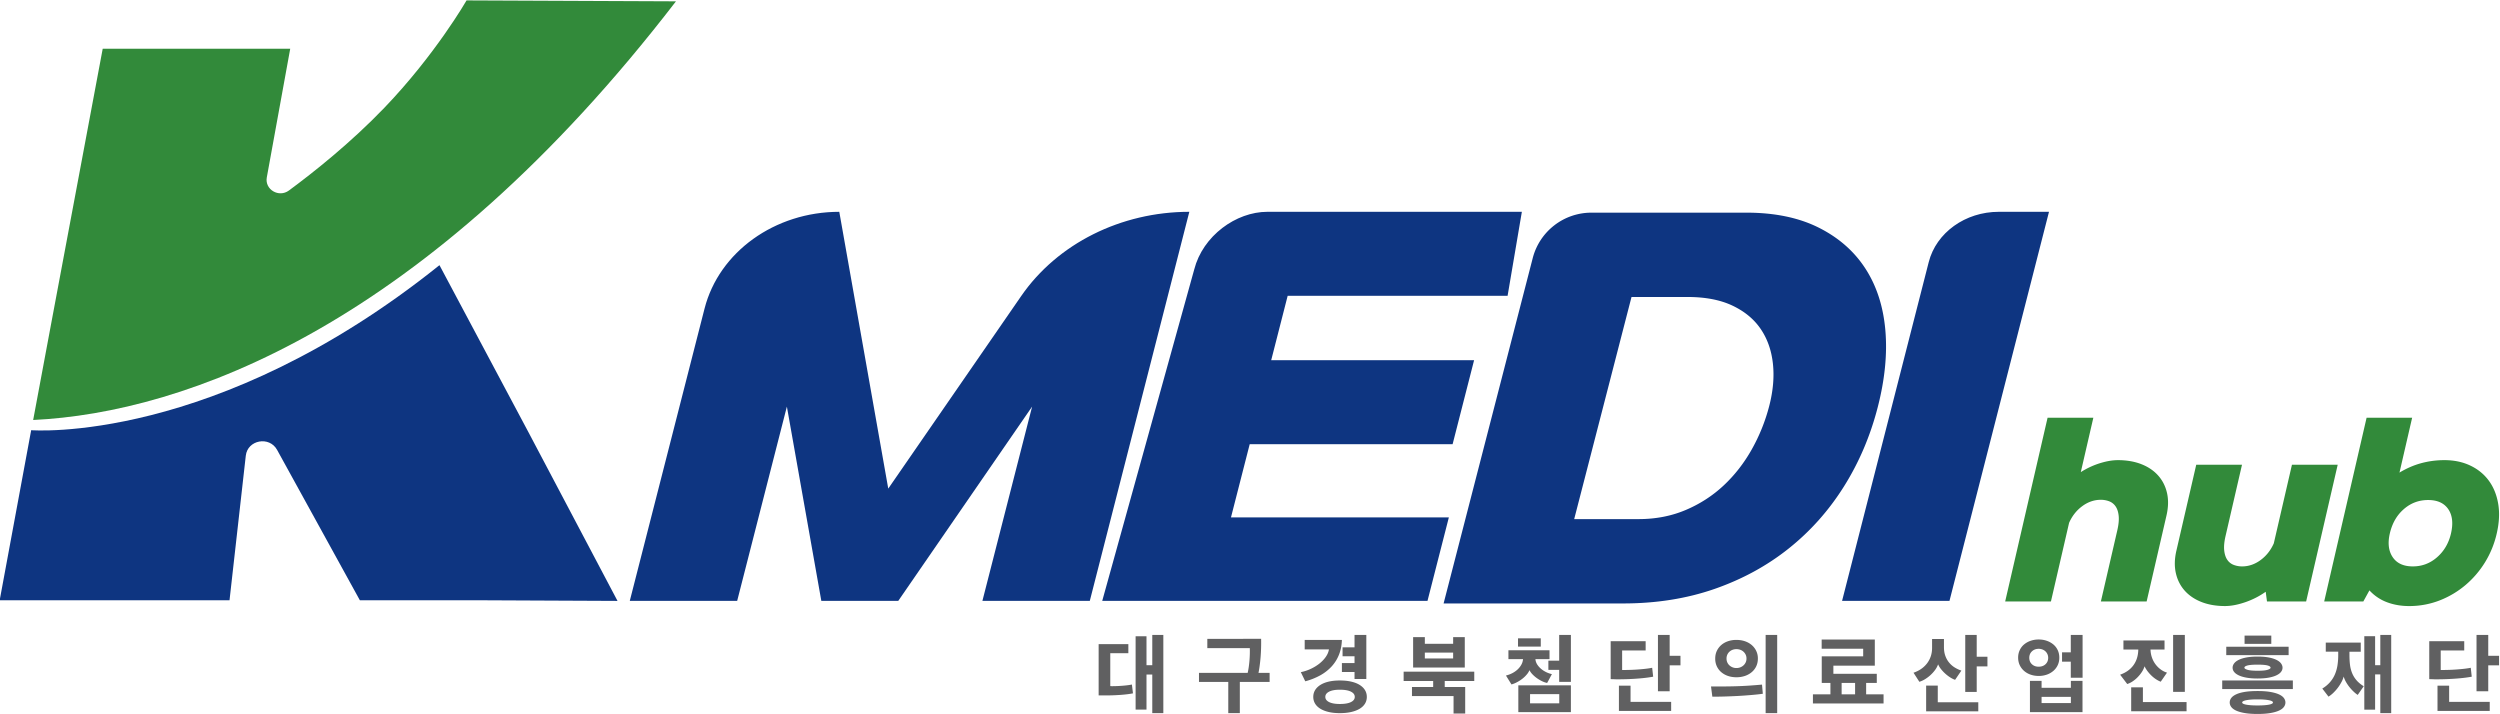 <svg xmlns="http://www.w3.org/2000/svg" width="700.546" height="200" viewBox="0 0 700.546 200"><path d="M509.522 191.433v8.111h-1.216v-7.366h-2.288v15.411h2.288v-6.085h1.216v6.362h2.324v-16.433zm-8.83 5.685q.07 0 .158-.009a2 2 0 0 1 .206-.009q.366 0 .91.017.548.018 1.146.062.6.043 1.163.112t.962.155l.227-1.853q-.506-.105-1.216-.191a29 29 0 0 0-1.465-.14q-.757-.051-1.483-.078a37 37 0 0 0-1.267-.026h-1.787v10.783h6.246v-1.906h-3.8zM532.403 207.052q.017-.954-.01-1.942a36 36 0 0 0-.103-1.926 36 36 0 0 0-.193-1.785 19 19 0 0 0-.25-1.507h2.342v-1.907h-6.263v-6.552h-2.428v6.552h-6.159v1.907h10.236q.12.519.217 1.17.095.65.155 1.352t.078 1.386 0 1.292h-8.933v1.96zM552.038 198.608v1.474h-2.653v1.874h2.653v1.437h-2.515v1.874h2.515v2.599h2.481v-9.258zm.052-3.761q0 .694-.807 1.101-.806.408-2.333.408c-.97 0-1.724-.136-2.254-.408q-.798-.407-.798-1.101 0-.692.798-1.091c.53-.266 1.284-.4 2.254-.4q1.527 0 2.333.4.807.399.806 1.09m2.534 0q0-.78-.382-1.41-.382-.633-1.11-1.075-.728-.443-1.787-.686t-2.394-.242q-1.317 0-2.351.242-1.032.242-1.751.686-.721.442-1.102 1.074a2.7 2.7 0 0 0-.38 1.412q0 .78.38 1.413.38.634 1.102 1.092.72.46 1.75.702 1.035.242 2.352.242 1.335 0 2.394-.242t1.787-.702q.728-.458 1.11-1.092.381-.632.382-1.413m-5.238 11.979q-.054-1.699-.609-3.095a8.1 8.1 0 0 0-1.551-2.486 9.5 9.5 0 0 0-2.403-1.874 14 14 0 0 0-3.139-1.248l-.936 1.925a9.2 9.2 0 0 1 2.131.71q1.025.487 1.823 1.128.797.64 1.318 1.403.52.763.641 1.543h-5.098v1.994zM572.767 204.156h-5.95v-1.231h5.95zm-8.413-3.138v6.398h2.464v-1.405h5.95v1.405h2.446v-6.398zm4.215-4.09v1.265h-6.208v1.96h14.847v-1.96h-6.209v-1.265h4.302v-5.583h-2.447v3.676h-8.742v1.907zM595.058 198.002v2.532h-2.27v1.924h2.27v5.407h2.464v-9.863zm.017-2.581h-6.14v-1.926h6.14zm-8.604 1.853h11.05v-5.634h-11.05zm-.068 9.881h4.788v-1.732h-4.788zm-2.014-2.513h8.639v-1.855h-2.966q.053-.625.39-1.144.34-.52.833-.928.496-.407 1.084-.685a5.3 5.3 0 0 1 1.163-.398 46 46 0 0 1-.504-.936q-.244-.469-.502-.919-.522.105-1.076.372-.555.27-1.067.632a6.7 6.7 0 0 0-.928.798 3.6 3.6 0 0 0-.64.885 3.4 3.4 0 0 0-.584-.927 6 6 0 0 0-.892-.858 7.3 7.3 0 0 0-1.101-.72 6 6 0 0 0-1.206-.494l-1.163 1.872q.711.173 1.346.503.63.33 1.11.78.476.45.779.997.305.547.356 1.17h-3.07zM618.285 201.487v-5.46h-2.464v11.839h2.464v-4.386h2.273v-1.993zm-10.668-9.587v5.305h2.446v-3.397h8.534V191.9zm.676 8.598q.816 0 1.683.027a39 39 0 0 1 3.279.234q.745.086 1.353.208l.208-1.872q-.538-.105-1.345-.209a33 33 0 0 0-1.795-.18 51 51 0 0 0-2.108-.123 59 59 0 0 0-2.28-.044q-.35 0-.694.018-.348.016-.71.017v7.974h7.353v-1.942h-4.944zM640.888 191.434h-2.428v16.432h2.428zm-10.65 11.474q0-.45.165-.815t.45-.623a2.13 2.13 0 0 1 1.465-.556q.434 0 .817.147.382.148.666.41.287.258.46.622.174.365.173.815.001.449-.172.815a1.99 1.99 0 0 1-1.127 1.023 2.4 2.4 0 0 1-.817.138q-.433 0-.805-.138a2 2 0 0 1-.66-.4 1.9 1.9 0 0 1-.45-.623 1.95 1.95 0 0 1-.165-.815m-2.377 0q0 .886.337 1.603.34.72.938 1.24.6.52 1.412.797a5.4 5.4 0 0 0 1.77.278q.957 0 1.778-.278a4.3 4.3 0 0 0 1.431-.796q.608-.52.955-1.241a3.6 3.6 0 0 0 .346-1.603q.001-.9-.346-1.63a3.64 3.64 0 0 0-.955-1.238 4.4 4.4 0 0 0-1.43-.79 5.5 5.5 0 0 0-1.779-.276q-.954-.001-1.77.276a4.3 4.3 0 0 0-1.412.79q-.597.51-.938 1.238a3.8 3.8 0 0 0-.337 1.63m10.009-7.402a28 28 0 0 0-1.12-.139q-.65-.069-1.37-.13a93 93 0 0 0-2.835-.199 137 137 0 0 0-2.768-.112 55 55 0 0 0-2.523-.026l-.277 2.132q1.438 0 2.722.009t2.515.044q1.683.05 3.114.155 1.432.104 2.368.191zM654.435 195.385h2.828v2.392h-2.828zm5.152 2.392v-2.392h3.662v-1.924H648.4v1.924h3.678v2.392h-1.823v5.6h8.71v1.594h-8.727v1.94h11.173v-5.494H652.7v-1.715h9.125v-1.925zM682.832 203.29h2.255v-2.028h-2.255v-5.373h-2.41v11.977h2.41zM672.2 191.812v5.41h2.445v-3.503h8.517v-1.907zm6.087 6.623q-.467.156-1.006.493-.536.338-1.031.781-.495.44-.902.953a4.6 4.6 0 0 0-.633 1.032 4.4 4.4 0 0 0-.609-1.153 7.478 7.478 0 0 0-2.131-1.968 5.2 5.2 0 0 0-1.199-.554l-1.23 1.907q1.853.64 2.88 2.018 1.022 1.379 1.022 3.2v1.872h2.498v-1.735q0-.987.278-1.776.276-.789.773-1.404.494-.615 1.16-1.04a6.5 6.5 0 0 1 1.45-.685zM702.607 198.87v3.379h-1.838v1.96h1.838v3.657h2.481v-8.997zm.018-4.023h-6.158v-1.301h6.158zm-8.605-3.206v6.57h2.447v-1.458h6.158v1.458h2.446v-6.57zm-.138 11.423q.001-.83.554-1.352.555-.52 1.423-.52.87 0 1.432.52.563.522.564 1.352a1.83 1.83 0 0 1-.581 1.36q-.269.253-.634.391a2.2 2.2 0 0 1-.781.138q-.85 0-1.412-.528-.565-.528-.565-1.361m-2.343.034q0 .849.331 1.56c.218.474.524.877.91 1.206a4.3 4.3 0 0 0 1.372.772 5.2 5.2 0 0 0 1.707.277q.92-.001 1.708-.277a4.4 4.4 0 0 0 1.381-.772q.59-.495.918-1.206.33-.711.33-1.56 0-.865-.33-1.569a3.6 3.6 0 0 0-.918-1.212 4.2 4.2 0 0 0-1.38-.79 5.1 5.1 0 0 0-1.71-.277q-.918 0-1.706.278a4.1 4.1 0 0 0-1.371.789 3.7 3.7 0 0 0-.91 1.212q-.331.705-.332 1.57M724.118 207.866h2.464v-11.96h-2.464zm-8.814-16.035v5.027h2.464v-3.102h9.177v-1.925zm-1.63 14.874h8.64V204.8h-2.95q.035-.955.331-1.753a5.2 5.2 0 0 1 .77-1.412q.477-.616 1.085-1.049.606-.435 1.284-.64l-1.318-1.907a5 5 0 0 0-.902.458 6.4 6.4 0 0 0-.946.729 8 8 0 0 0-.867.944 5.8 5.8 0 0 0-.685 1.109 4.7 4.7 0 0 0-.581-1.213 7.3 7.3 0 0 0-.885-1.091 6.5 6.5 0 0 0-1.058-.877 4.5 4.5 0 0 0-1.12-.545l-1.492 1.959q1.838.657 2.812 2.01.97 1.352 1.006 3.278h-3.124zM739.139 207.726h5.62v-1.732h-5.62zm5.465-6.743q0 .296-.624.468-.625.174-2.1.174-1.474 0-2.124-.174-.652-.171-.651-.468c0-.16.216-.31.651-.44q.649-.2 2.125-.2 1.474 0 2.099.2c.416.13.624.28.624.44m.503-7.314q0 .313-.868.484-.867.174-2.377.174-1.474 0-2.35-.174-.875-.172-.876-.484 0-.294.876-.46.876-.165 2.35-.164 1.511 0 2.377.164.867.165.868.46m2.012 7.314q0-.467-.312-.875t-.955-.718q-.642-.313-1.63-.495-.988-.181-2.341-.182-1.354 0-2.352.182-.997.181-1.638.495-.642.31-.955.718a1.4 1.4 0 0 0-.312.875q0 .469.312.893.313.425.955.747.641.32 1.638.511.998.19 2.352.19t2.34-.19q.989-.191 1.631-.511.642-.322.955-.747.312-.424.312-.893m.607-7.314q0-.504-.33-.944-.33-.443-1.032-.764t-1.813-.51q-1.11-.191-2.67-.191-1.58 0-2.69.19t-1.812.51q-.703.323-1.032.765a1.54 1.54 0 0 0-.33.944q0 .52.33.953.328.434 1.032.763.702.33 1.813.511 1.109.182 2.689.183 1.56-.001 2.67-.191 1.11-.192 1.813-.512.703-.321 1.031-.762.332-.442.33-.945m-12.436 11.718H748.4v-1.768H735.29zm-.851-7.09h14.85v-1.802h-14.85zM767.675 191.433v8.147h-1.093v-7.419h-2.272v15.445h2.272v-6.102h1.093v6.362h2.29v-16.433zm-4.753 3.83a6 6 0 0 0-.859.694 9 9 0 0 0-.876.953 8 8 0 0 0-.737 1.091 5 5 0 0 0-.476 1.127 5 5 0 0 0-.453-1.142 9 9 0 0 0-.78-1.223 8.7 8.7 0 0 0-.972-1.091 5.7 5.7 0 0 0-.987-.772l-1.303 1.7a6.7 6.7 0 0 1 1.622 1.342q.653.755 1.032 1.647.382.892.538 1.906.156 1.015.156 2.142v.71h-2.618v1.907h7.355v-1.908h-2.377v-.692q0-1.144.12-2.097a6.8 6.8 0 0 1 .461-1.76q.34-.807.92-1.473.58-.669 1.5-1.24zM790.364 201.487v-5.46H787.9v11.839h2.464v-4.386h2.273v-1.993zm-10.667-9.587v5.305h2.445v-3.397h8.534V191.9zm.675 8.598q.816 0 1.683.027a39 39 0 0 1 3.279.234q.745.086 1.354.208l.208-1.872q-.539-.105-1.346-.209a33 33 0 0 0-1.795-.18 51 51 0 0 0-2.108-.123 59 59 0 0 0-2.28-.044q-.349 0-.693.018-.349.016-.712.017v7.974h7.355v-1.942h-4.945z" style="fill:#606061;fill-opacity:1;fill-rule:nonzero;stroke:none;stroke-width:1.705" transform="matrix(1.333 0 0 -1.333 -356.303 455.013)"/><path d="M367.542 215.163h-24.6l-17.403 31.619c-1.62 2.947-6.202 2.092-6.575-1.226l-3.42-30.393h-48.316l6.62 35.749s38.668-3.124 85.83 34.69l18.642-34.995 18.785-35.582z" style="fill:#0e3581;fill-opacity:1;fill-rule:nonzero;stroke:none;stroke-width:1.705" transform="matrix(1.333 0 0 -1.333 -356.303 455.013)"/><path d="m278.21 274.167 10.677 56.939h39.417l-4.925-27.065c-.46-2.535 2.529-4.305 4.647-2.745 5.171 3.813 12.95 9.987 20.032 17.355 10.783 11.222 17.315 22.609 17.315 22.609l44.019-.195c-52.585-68.378-103.237-86.475-135.125-88.01Z" style="fill:#328a3a;fill-opacity:1;fill-rule:nonzero;stroke:none;stroke-width:1.705" transform="matrix(1.333 0 0 -1.333 -356.303 455.013)"/><path d="m517.31 296.82-20.922-81.791h-22.576l10.449 40.843-28.139-40.843h-16.171l-7.242 40.843-10.45-40.843h-22.575l15.721 61.46c3.046 11.902 14.787 20.33 28.32 20.33h.001l10.294-58.187 27.948 40.482c7.603 11.011 20.964 17.706 35.342 17.706M577.172 265.622l-4.515-17.651h-42.654l-3.938-15.393h45.802l-4.49-17.55H499l19.34 69.673c1.815 7.094 8.815 12.119 15.365 12.119h53.509l-2.998-17.652h-46.232l-3.464-13.546zM698.027 296.82l-20.922-81.791h-22.578l18.221 71.23c1.582 6.182 7.682 10.56 14.712 10.56z" style="fill:#0e3581;fill-opacity:1;fill-rule:nonzero;stroke:none;stroke-width:1.705" transform="matrix(1.333 0 0 -1.333 -356.303 455.013)"/><path d="M704.711 242.096a16.7 16.7 0 0 0 3.992 1.866q2.092.652 3.804.653 2.774 0 4.94-.848 2.16-.848 3.538-2.399 1.376-1.55 1.855-3.681.478-2.132-.114-4.701l-4.173-18.073h-9.618l3.456 14.973q.412 1.791.283 3.026-.131 1.236-.651 1.988a2.86 2.86 0 0 1-1.35 1.066 4.9 4.9 0 0 1-1.755.314q-2.08 0-3.892-1.332t-2.776-3.512l-3.814-16.523h-9.62l8.914 38.618h9.62zM743.582 216.947a17 17 0 0 0-4.326-2.205q-2.336-.798-4.23-.798-2.775 0-4.939.848-2.16.847-3.54 2.397-1.375 1.552-1.853 3.685-.481 2.129.112 4.7l4.173 18.072h9.62l-3.456-14.973q-.414-1.792-.283-3.028.13-1.237.651-1.986a2.83 2.83 0 0 1 1.349-1.066 4.9 4.9 0 0 1 1.754-.316q2.081 0 3.892 1.332t2.777 3.514l3.815 16.523h9.618l-6.633-28.733h-8.232zM774.504 222.278q2.912-.002 5.119 1.939 2.204 1.937 2.909 4.989.737 3.197-.577 5.112-1.317 1.915-4.23 1.915-2.916 0-5.112-1.915-2.201-1.914-2.94-5.112-.705-3.052.607-4.99 1.307-1.94 4.224-1.938m-2.8 19.722q2.253 1.355 4.597 1.986 2.341.629 4.84.63 3.05 0 5.447-1.14 2.399-1.138 3.893-3.173 1.497-2.034 1.975-4.87.478-2.835-.306-6.227a20 20 0 0 0-2.46-6.057 20 20 0 0 0-4.113-4.796 19.2 19.2 0 0 0-5.364-3.2 17.5 17.5 0 0 0-6.2-1.21q-2.647-.046-4.862.776a9.5 9.5 0 0 0-3.766 2.52l-1.278-2.326h-8.23l8.914 38.619h9.575z" style="fill:#328a3a;fill-opacity:1;fill-rule:nonzero;stroke:none;stroke-width:1.705" transform="matrix(1.333 0 0 -1.333 -356.303 455.013)"/><path d="M598.213 232.22h13.527q5.388 0 9.895 1.907 4.508 1.906 7.986 5.154 3.475 3.246 5.913 7.576a38 38 0 0 1 3.688 9.174q1.223 4.74.762 8.915-.465 4.173-2.58 7.267-2.115 3.092-5.94 4.895-3.822 1.805-9.431 1.805h-11.768zm-8.716 54.864a12.74 12.74 0 0 0 12.336 9.557h32.582q8.91-.001 15.193-3.143 6.281-3.145 9.82-8.606 3.54-5.465 4.195-12.936.656-7.476-1.605-16.235-2.34-9.07-7.102-16.648-4.758-7.576-11.612-13.037-6.855-5.461-15.612-8.504c-5.84-2.025-12.241-3.042-19.207-3.042h-37.723z" style="fill:#0e3581;fill-opacity:1;fill-rule:nonzero;stroke:none;stroke-width:1.705" transform="matrix(1.333 0 0 -1.333 -356.303 455.013)"/></svg>